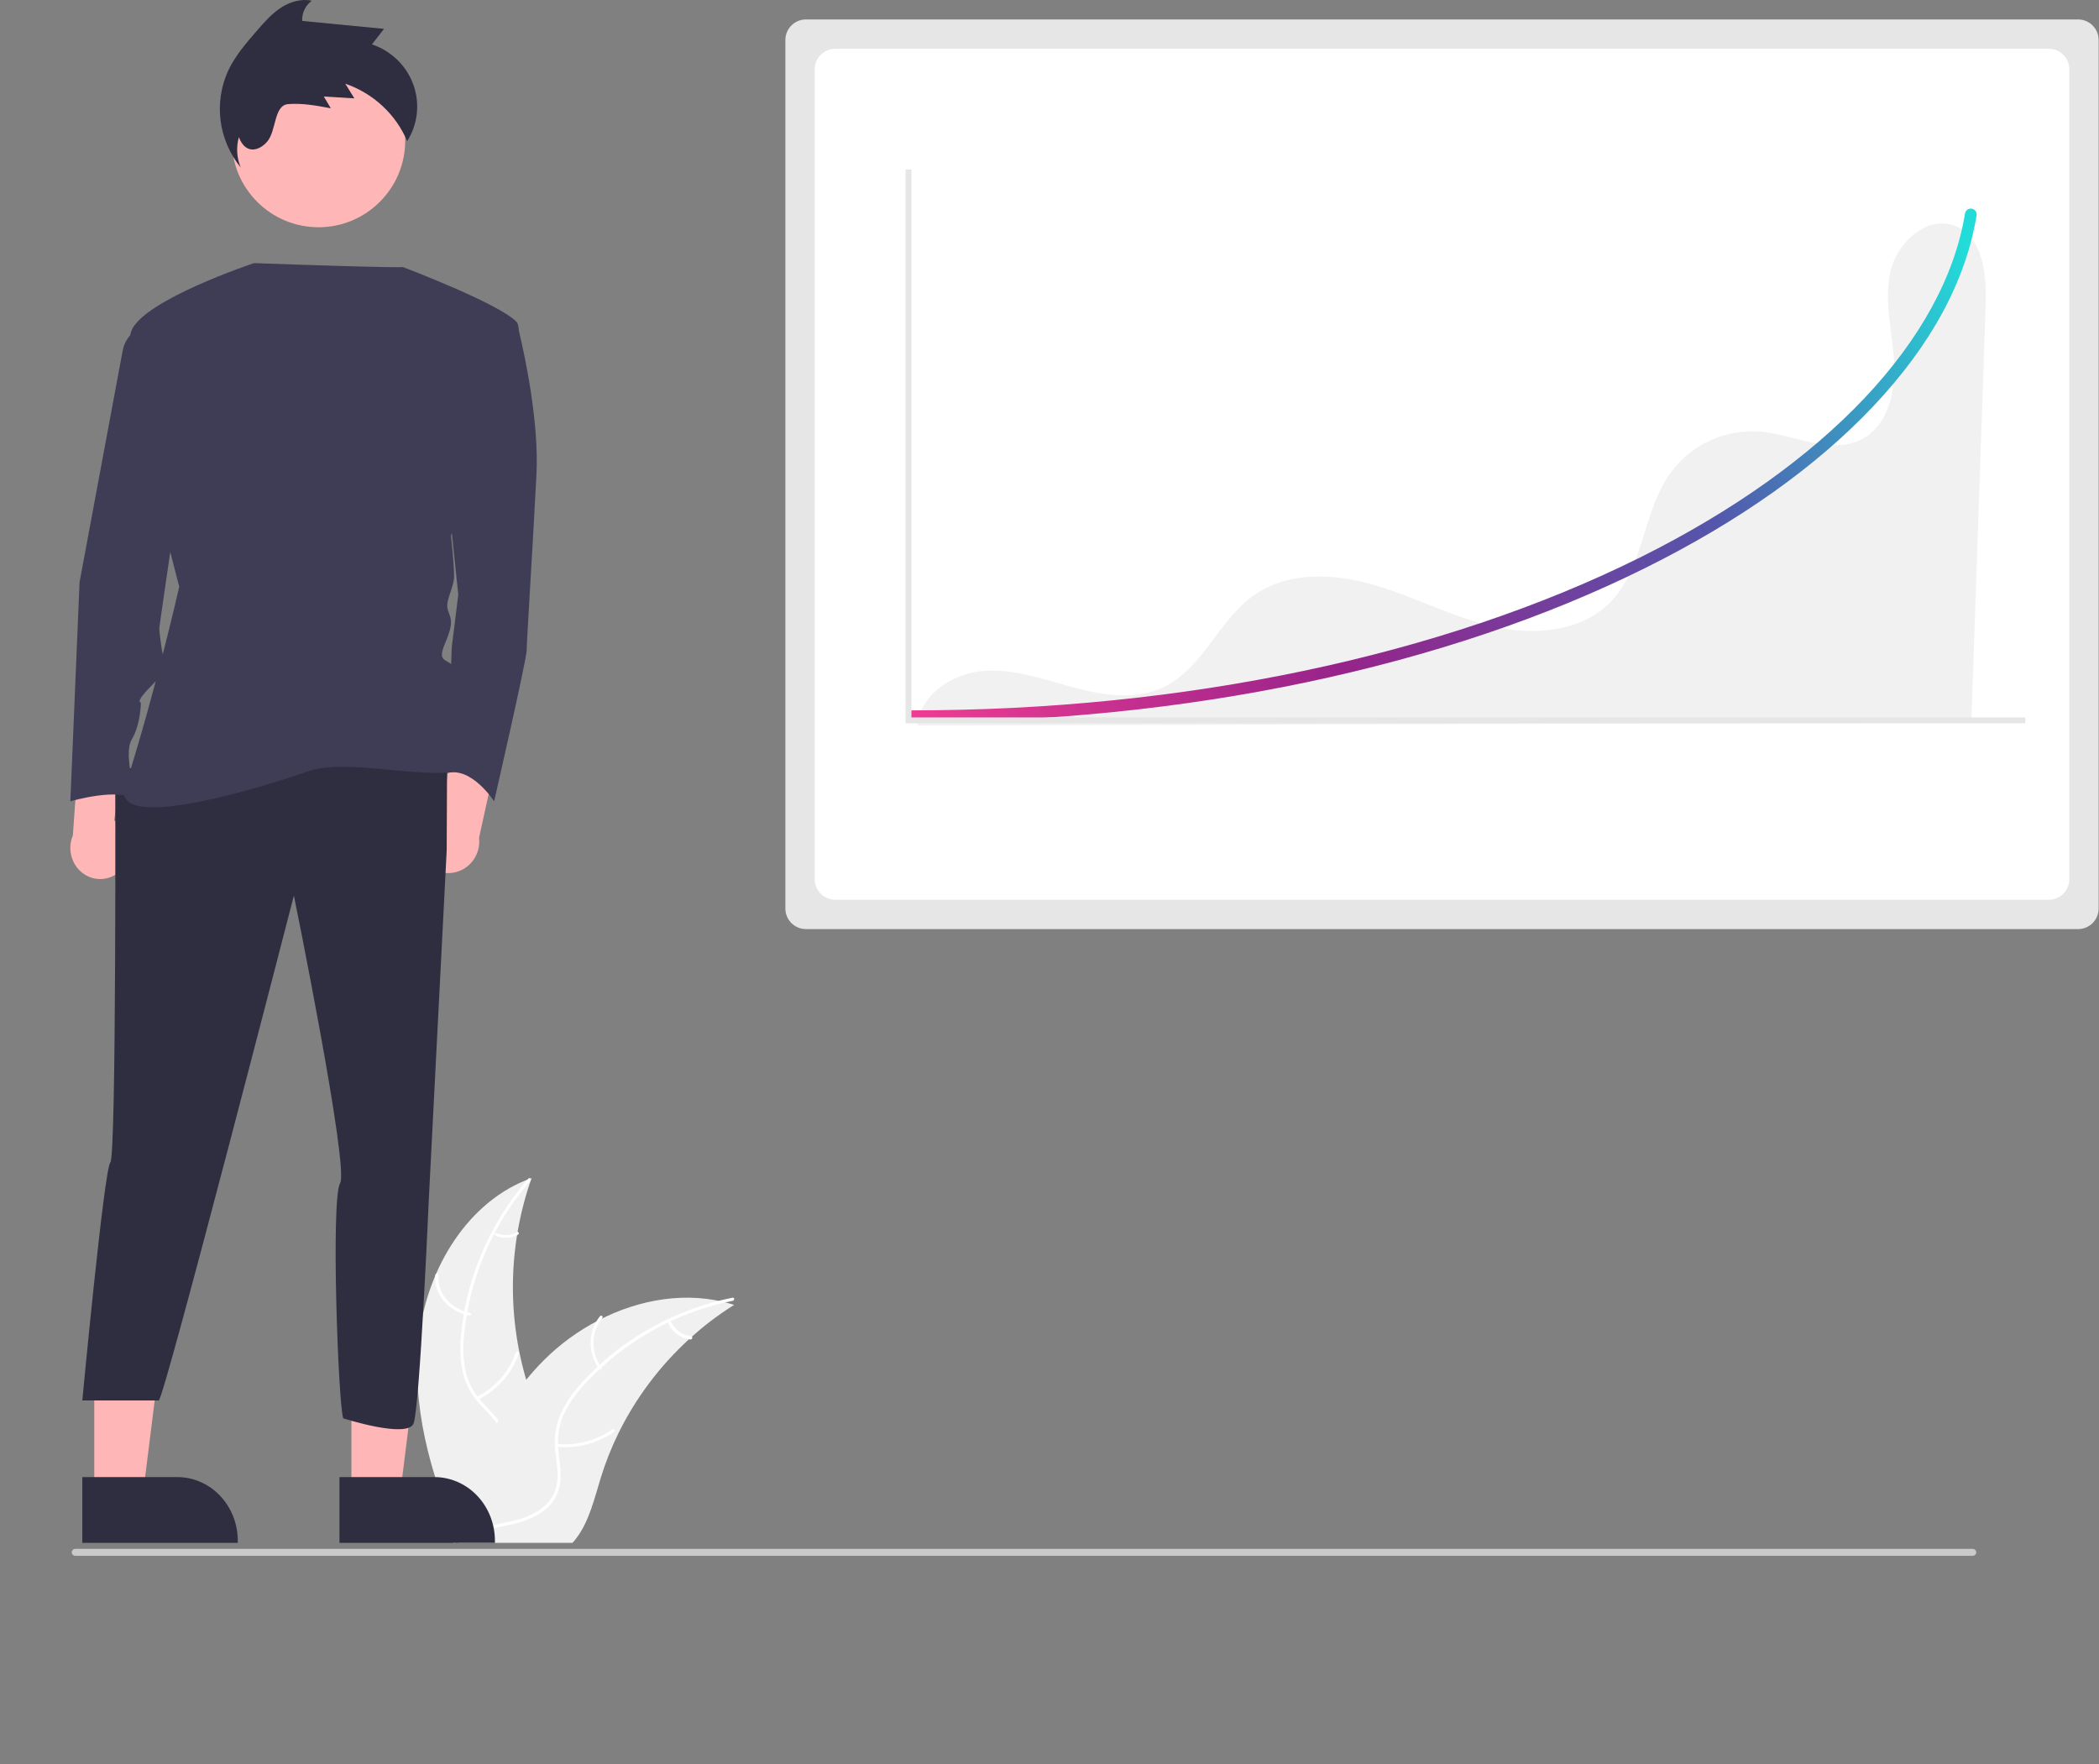 <svg width="351" height="295" viewBox="0 0 351 295" fill="none" xmlns="http://www.w3.org/2000/svg">
<rect x="0" y="0" width="351" height="295" fill="#808080" stroke="none"/>
<path d="M70.082 223.459C71.46 212.009 78.327 200.726 88.895 197C84.727 208.786 84.728 221.715 88.897 233.501C90.521 238.04 92.785 242.913 91.257 247.488C90.307 250.335 87.982 252.512 85.383 253.874C82.784 255.236 79.9 255.885 77.052 256.521L76.492 257C71.97 246.45 68.704 234.91 70.082 223.459Z" fill="#F0F0F0"/>
<path d="M88.695 197.46C82.459 204.595 78.582 213.554 77.617 223.067C77.374 225.111 77.447 227.181 77.835 229.201C78.275 231.157 79.221 232.957 80.573 234.414C81.806 235.798 83.225 237.068 84.108 238.734C84.548 239.594 84.804 240.539 84.861 241.507C84.918 242.475 84.773 243.444 84.438 244.351C83.658 246.634 82.122 248.494 80.558 250.26C78.821 252.221 76.987 254.23 76.248 256.829C76.159 257.144 75.685 256.984 75.775 256.669C77.059 252.147 81.359 249.578 83.41 245.504C84.367 243.603 84.769 241.396 83.871 239.39C83.087 237.635 81.625 236.324 80.364 234.934C79.024 233.533 78.042 231.818 77.501 229.939C77.013 227.946 76.862 225.882 77.052 223.836C77.41 219.223 78.475 214.696 80.21 210.421C82.163 205.531 84.921 201.018 88.365 197.078C88.578 196.834 88.907 197.218 88.695 197.46Z" fill="white"/>
<path d="M78.404 219.992C76.702 219.631 75.203 218.751 74.174 217.511C73.144 216.27 72.652 214.749 72.785 213.22C72.813 212.911 73.363 212.935 73.335 213.245C73.208 214.668 73.667 216.084 74.628 217.238C75.589 218.391 76.99 219.206 78.576 219.535C78.921 219.606 78.746 220.064 78.404 219.992Z" fill="white"/>
<path d="M79.902 233.523C82.963 231.876 85.222 229.248 86.23 226.166C86.33 225.86 86.85 226.016 86.751 226.321C85.696 229.527 83.338 232.256 80.148 233.965C79.844 234.127 79.599 233.685 79.902 233.523Z" fill="white"/>
<path d="M83.069 206.202C83.601 206.449 84.187 206.563 84.774 206.534C85.362 206.505 85.933 206.333 86.436 206.034C86.694 205.88 86.903 206.291 86.647 206.444C86.09 206.772 85.459 206.961 84.809 206.995C84.16 207.028 83.512 206.906 82.922 206.637C82.865 206.617 82.817 206.575 82.789 206.521C82.762 206.467 82.756 206.405 82.773 206.347C82.793 206.29 82.835 206.242 82.891 206.215C82.946 206.188 83.01 206.183 83.069 206.202Z" fill="white"/>
<path d="M122.764 218.205C122.59 218.315 122.415 218.426 122.241 218.54C119.909 220.037 117.706 221.716 115.653 223.56C115.492 223.7 115.331 223.845 115.174 223.989C110.276 228.485 106.275 233.829 103.376 239.75C102.225 242.107 101.259 244.547 100.486 247.047C99.42 250.5 98.546 254.326 96.435 257.151C96.218 257.448 95.983 257.731 95.73 258H76.656C76.612 257.979 76.569 257.962 76.525 257.941L75.763 257.975C75.794 257.843 75.829 257.707 75.859 257.575C75.877 257.499 75.898 257.422 75.916 257.346C75.929 257.295 75.942 257.244 75.951 257.197C75.955 257.18 75.959 257.163 75.964 257.151C75.972 257.104 75.986 257.061 75.994 257.019C76.186 256.259 76.383 255.498 76.586 254.738C76.586 254.734 76.586 254.734 76.59 254.73C78.153 248.941 80.224 243.229 83.118 238.005C83.205 237.848 83.292 237.686 83.388 237.529C84.706 235.181 86.218 232.943 87.91 230.836C88.84 229.685 89.829 228.58 90.873 227.527C93.577 224.811 96.702 222.526 100.134 220.757C106.975 217.232 114.895 215.882 122.207 218.035C122.394 218.09 122.577 218.145 122.764 218.205Z" fill="#F0F0F0"/>
<path d="M122.54 217.522C113.061 219.417 104.415 224.269 97.832 231.389C96.388 232.896 95.189 234.623 94.279 236.507C93.452 238.37 93.135 240.422 93.363 242.45C93.537 244.345 93.934 246.264 93.647 248.168C93.486 249.141 93.123 250.069 92.58 250.89C92.038 251.712 91.329 252.409 90.5 252.935C88.469 254.302 86.072 254.852 83.708 255.308C81.084 255.814 78.351 256.299 76.161 257.948C75.895 258.148 75.603 257.722 75.868 257.522C79.678 254.653 84.784 255.255 88.952 253.229C90.897 252.284 92.571 250.743 93.053 248.553C93.474 246.638 93.067 244.659 92.874 242.742C92.623 240.767 92.857 238.76 93.555 236.897C94.366 234.973 95.497 233.202 96.899 231.661C100 228.138 103.633 225.129 107.663 222.742C112.247 219.993 117.266 218.052 122.501 217.006C122.825 216.941 122.862 217.458 122.54 217.522Z" fill="white"/>
<path d="M100.197 228.904C99.246 227.654 98.738 226.082 98.764 224.466C98.791 222.851 99.35 221.299 100.342 220.087C100.544 219.842 100.906 220.168 100.704 220.413C99.779 221.54 99.258 222.986 99.236 224.49C99.214 225.994 99.693 227.457 100.585 228.614C100.779 228.866 100.39 229.154 100.197 228.904Z" fill="white"/>
<path d="M93.06 241.444C96.37 241.783 99.693 240.928 102.368 239.048C102.632 238.862 102.924 239.261 102.659 239.447C99.873 241.398 96.412 242.282 92.968 241.921C92.64 241.887 92.733 241.409 93.06 241.444Z" fill="white"/>
<path d="M112.262 221.123C112.582 221.761 113.049 222.306 113.622 222.71C114.195 223.113 114.855 223.362 115.544 223.435C115.897 223.471 115.796 224.034 115.445 223.998C114.685 223.914 113.956 223.638 113.322 223.194C112.689 222.749 112.169 222.15 111.809 221.449C111.77 221.386 111.755 221.309 111.768 221.235C111.781 221.161 111.821 221.095 111.879 221.05C111.939 221.008 112.013 220.991 112.084 221.005C112.156 221.018 112.22 221.061 112.262 221.123Z" fill="white"/>
<path d="M134.762 3.253C133.852 3.254 132.98 3.616 132.337 4.26C131.694 4.904 131.332 5.777 131.331 6.688V151.93C131.332 152.841 131.694 153.714 132.337 154.358C132.98 155.001 133.852 155.364 134.762 155.365H347.509C348.418 155.364 349.29 155.001 349.934 154.357C350.577 153.714 350.939 152.841 350.94 151.93V6.688C350.939 5.777 350.577 4.904 349.934 4.26C349.291 3.616 348.418 3.254 347.509 3.253H134.762Z" fill="#E6E6E6"/>
<path d="M139.664 8.16C138.754 8.161 137.882 8.523 137.239 9.167C136.596 9.811 136.234 10.684 136.233 11.595V147.023C136.234 147.934 136.596 148.807 137.239 149.451C137.882 150.095 138.754 150.457 139.664 150.458H342.607C343.516 150.457 344.388 150.095 345.032 149.451C345.675 148.807 346.037 147.934 346.038 147.023V11.595C346.037 10.684 345.675 9.811 345.032 9.167C344.388 8.523 343.516 8.161 342.607 8.16H139.664Z" fill="white"/>
<path opacity="0.1" d="M326.913 37.775C322.247 35.951 317.214 40.525 316.121 45.419C315.028 50.313 316.427 55.374 316.735 60.38C317.043 65.385 315.732 71.197 311.271 73.479C306.141 76.103 300.123 72.692 294.386 72.172C291.522 71.945 288.647 72.448 286.029 73.635C283.412 74.821 281.139 76.653 279.421 78.958C274.689 85.456 274.93 94.892 269.33 100.658C264.465 105.667 256.537 106.32 249.731 104.771C242.925 103.221 236.669 99.856 229.976 97.872C223.284 95.888 215.538 95.473 209.802 99.456C203.815 103.613 201.151 111.761 194.579 114.91C189.931 117.137 184.43 116.287 179.457 114.939C174.484 113.591 169.469 111.772 164.335 112.205C159.201 112.638 153.848 116.184 153.442 121.325L329.649 120.832C330.45 97.551 331.25 74.27 332.051 50.989C332.224 45.932 331.623 39.615 326.913 37.775Z" fill="#786F77"/>
<path d="M70.099 142.552C69.832 141.832 69.722 141.062 69.778 140.294C69.834 139.526 70.054 138.78 70.422 138.109C70.791 137.437 71.3 136.856 71.913 136.407C72.525 135.958 73.227 135.651 73.968 135.509L76.668 117L83.764 123.49L80.112 140.072C80.264 141.359 79.948 142.658 79.224 143.723C78.501 144.788 77.419 145.545 76.185 145.851C74.951 146.156 73.65 145.989 72.528 145.382C71.406 144.774 70.542 143.767 70.099 142.552Z" fill="#FFB6B6"/>
<path d="M20.729 144.948C21.173 144.349 21.485 143.656 21.643 142.917C21.802 142.179 21.804 141.413 21.648 140.674C21.492 139.935 21.182 139.241 20.741 138.64C20.299 138.039 19.737 137.546 19.093 137.197L21.671 119L13.36 123.04L12.186 139.7C11.694 140.867 11.629 142.18 12.005 143.393C12.38 144.605 13.168 145.632 14.221 146.279C15.274 146.926 16.519 147.148 17.718 146.903C18.918 146.657 19.989 145.962 20.729 144.948Z" fill="#FFB6B6"/>
<path d="M58.765 250L66.895 250L70.763 219L58.764 219.001L58.765 250Z" fill="#FFB6B6"/>
<path d="M56.764 247.001L72.643 247H72.644C75.328 247 77.901 248.123 79.799 250.12C81.697 252.118 82.763 254.828 82.763 257.653V257.999L56.764 258L56.764 247.001Z" fill="#2F2E41"/>
<path d="M15.765 250L23.895 250L27.764 219L15.764 219.001L15.765 250Z" fill="#FFB6B6"/>
<path d="M13.764 247.001L29.643 247H29.644C32.328 247 34.901 248.123 36.799 250.12C38.697 252.118 39.763 254.828 39.764 257.653V257.999L13.764 258L13.764 247.001Z" fill="#2F2E41"/>
<path d="M53.264 38C61.272 38 67.763 31.508 67.763 23.5C67.763 15.492 61.272 9 53.264 9C45.255 9 38.764 15.492 38.764 23.5C38.764 31.508 45.255 38 53.264 38Z" fill="#FFB6B6"/>
<path d="M19.269 128.552C19.269 128.552 19.481 193.36 18.451 194.395C17.421 195.429 13.764 234.188 13.764 234.188H26.547C27.399 234.188 49.145 149.759 49.145 149.759C49.145 149.759 58.417 195.276 56.872 197.863C55.327 200.449 56.531 234.352 57.387 237.173C57.387 237.173 68.129 240.625 69.159 238.039C70.189 235.453 71.716 200.385 71.716 200.385L74.698 142.193L74.764 127L19.269 128.552Z" fill="#2F2E41"/>
<path d="M78.815 54H84.885C85.33 54 85.763 54.143 86.112 54.407C86.46 54.671 86.703 55.039 86.801 55.452C87.738 59.381 90.151 70.519 89.71 79.29C89.165 90.129 88.076 107.161 88.076 108.71C88.076 110.258 82.629 134 82.629 134C82.629 134 78.883 128.168 74.763 129.278L75.547 108.194L76.636 99.419L75.002 83.936L78.815 54Z" fill="#3F3D56"/>
<path d="M42.468 44C42.468 44 24.049 50.125 21.973 55.312C19.898 60.499 29.974 98.103 29.974 98.103C29.974 98.103 26.111 115.267 20.935 131.562C18.58 138.977 41.058 132.628 51.435 128.997C57.865 126.768 69.759 130.192 76.454 128.968C76.454 128.968 77.491 114.963 76.454 112.37C75.416 109.776 72.822 111.332 74.378 107.701C75.935 104.07 75.416 103.552 74.897 101.996C74.378 100.439 75.935 98.365 75.935 96.29C75.935 94.215 75.416 89.547 75.416 89.547C75.416 89.547 89.425 56.868 86.312 53.756C83.199 50.644 67.352 44.647 67.352 44.647C67.352 44.647 67.745 44.896 42.468 44Z" fill="#3F3D56"/>
<path d="M25.097 54L23.276 54.916C22.567 55.273 21.949 55.79 21.472 56.427C20.995 57.064 20.67 57.803 20.524 58.587L13.302 97.355L11.764 134C11.764 134 20.482 131.419 23.046 134C23.046 134 20.482 126.258 22.02 123.677C23.558 121.097 23.558 117.484 23.558 117.484C23.558 117.484 22.533 117.484 25.097 114.903C27.661 112.323 28.174 111.29 27.661 110.774C27.148 110.258 26.635 105.613 26.635 105.097C26.635 104.581 31.764 70 31.764 70L25.097 54Z" fill="#3F3D56"/>
<path d="M152.599 120.752C152.339 120.752 152.09 120.649 151.906 120.465C151.722 120.28 151.619 120.031 151.619 119.771C151.619 119.51 151.722 119.261 151.906 119.077C152.09 118.893 152.339 118.789 152.599 118.789C197.901 118.789 241.104 109.71 274.252 93.223C305.334 77.763 325.141 56.799 328.593 35.705C328.614 35.578 328.659 35.456 328.727 35.346C328.794 35.236 328.883 35.141 328.987 35.065C329.092 34.99 329.21 34.935 329.336 34.906C329.461 34.876 329.591 34.871 329.718 34.892C329.846 34.913 329.967 34.958 330.077 35.026C330.187 35.094 330.282 35.183 330.357 35.288C330.432 35.392 330.486 35.511 330.516 35.636C330.545 35.762 330.55 35.892 330.529 36.02L330.528 36.022C328.735 46.98 322.913 57.728 313.226 67.969C303.672 78.069 290.853 87.158 275.124 94.981C241.711 111.6 198.198 120.752 152.599 120.752Z" fill="url(#paint0_linear_50_7212)"/>
<path d="M338.685 120.95H151.429V28.344H152.41V119.969H338.685V120.95Z" fill="#E6E6E6"/>
<path d="M40.249 28C39.582 26.392 39.474 24.613 39.944 22.94C41.136 26.044 43.506 25.097 44.713 23.641C46.228 21.815 45.792 17.599 48.182 17.41C50.573 17.221 52.964 17.665 55.32 18.107C54.929 17.451 54.539 16.795 54.149 16.14C55.853 16.243 57.557 16.347 59.261 16.451C58.754 15.632 58.246 14.812 57.739 13.993C60.056 14.792 62.175 16.061 63.958 17.717C65.742 19.374 67.15 21.381 68.09 23.607C68.974 22.203 69.525 20.621 69.702 18.98C69.878 17.338 69.676 15.679 69.111 14.125C68.545 12.57 67.63 11.161 66.434 10C65.238 8.84 63.791 7.959 62.201 7.422C62.873 6.556 63.546 5.69 64.218 4.825L50.534 3.5C50.5 2.852 50.627 2.207 50.905 1.619C51.182 1.03 51.602 0.518 52.127 0.124C50.335 -0.273 48.434 0.323 46.912 1.331C45.389 2.34 44.178 3.73 42.987 5.103C41.185 7.181 39.36 9.292 38.18 11.764C36.969 14.395 36.522 17.303 36.887 20.168C37.252 23.032 38.416 25.742 40.249 28ZM40.414 21.694L40.415 21.693L40.428 21.691L40.414 21.694Z" fill="#2F2E41"/>
<path d="M329.885 260.169H12.582C12.428 260.168 12.28 260.106 12.17 259.997C12.061 259.887 12 259.739 12 259.584C12 259.43 12.061 259.281 12.17 259.172C12.28 259.062 12.428 259 12.582 259H329.885C330.039 259 330.187 259.062 330.297 259.172C330.406 259.281 330.467 259.43 330.467 259.584C330.467 259.739 330.406 259.887 330.297 259.997C330.187 260.106 330.039 260.168 329.885 260.169Z" fill="#CACACA"/>
<defs>
<linearGradient id="paint0_linear_50_7212" x1="330.88" y1="46.02" x2="151.52" y2="131.57" gradientUnits="userSpaceOnUse">
<stop stop-color="#22DCD9"/>
<stop offset="0.29" stop-color="#5456AB"/>
<stop offset="0.63" stop-color="#97238A"/>
<stop offset="1" stop-color="#F73E94"/>
</linearGradient>
</defs>
</svg>
